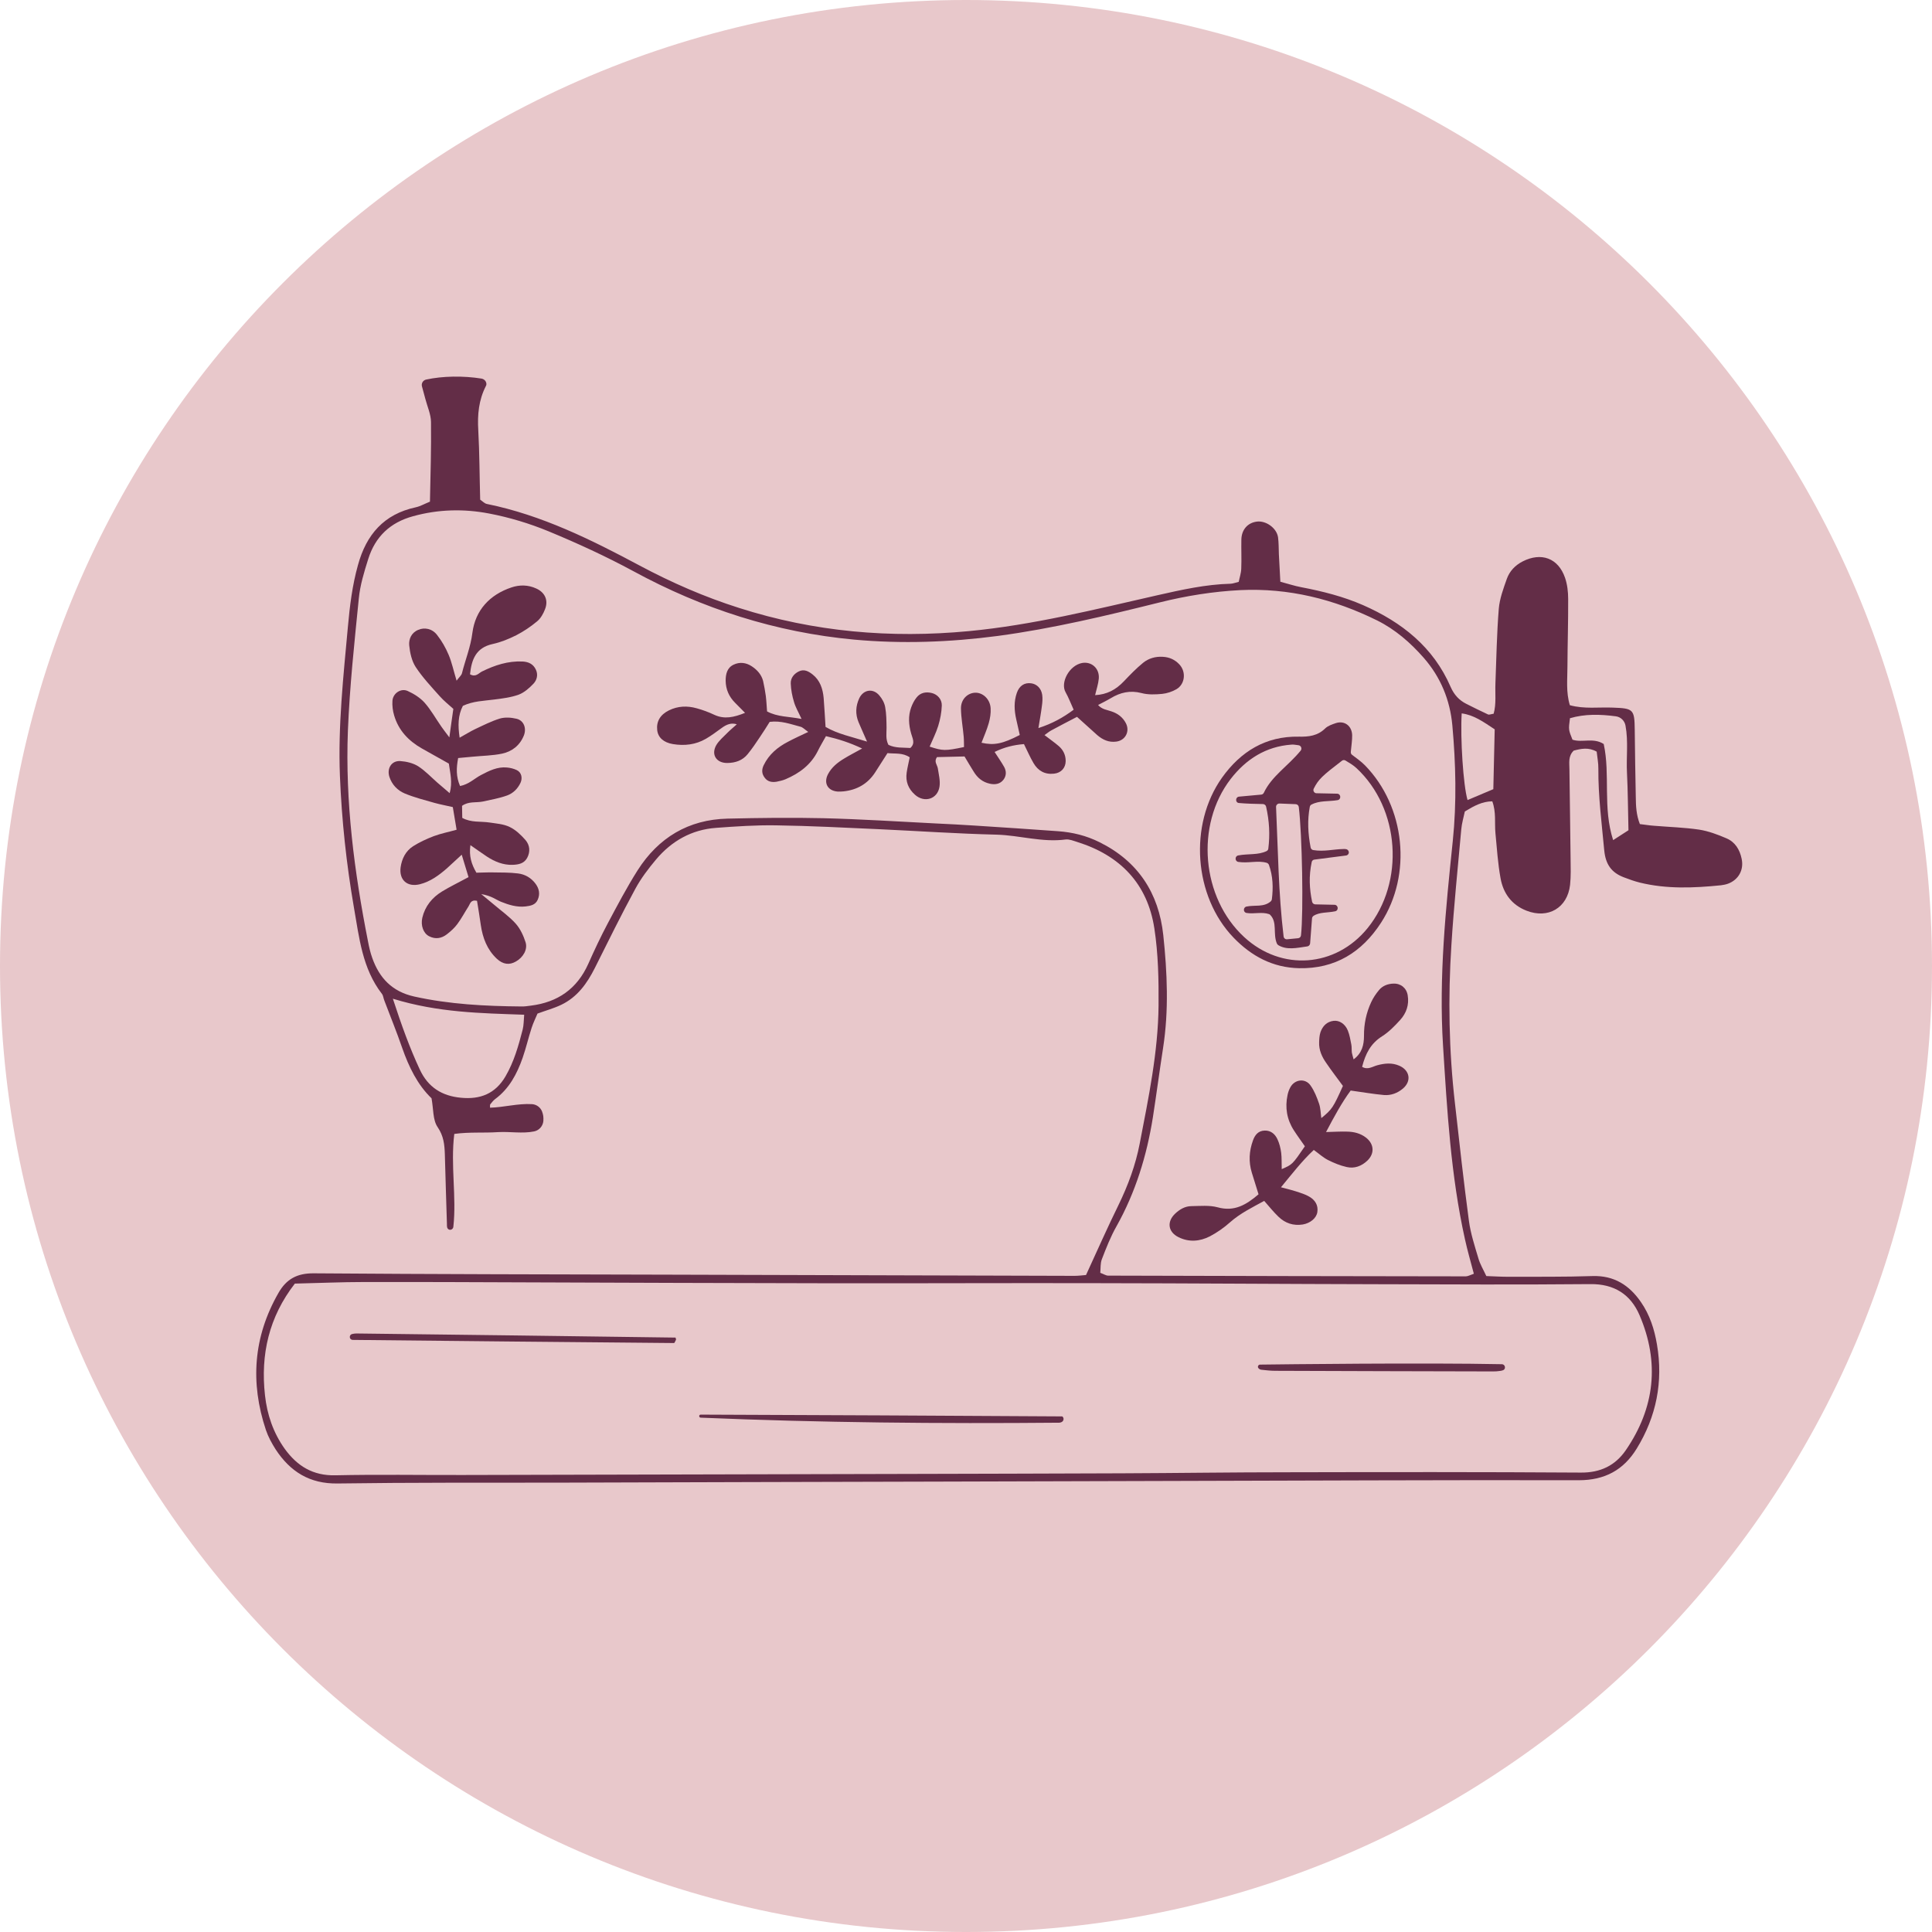 <svg xmlns="http://www.w3.org/2000/svg" xmlns:xlink="http://www.w3.org/1999/xlink" width="96" zoomAndPan="magnify" viewBox="0 0 72 72" height="96" preserveAspectRatio="xMidYMid meet" version="1.0"><defs><clipPath id="0fd351b257"><path d="M 9.551 14.035 L 64.93 14.035 L 64.93 55.285 L 9.551 55.285 Z M 9.551 14.035 " clip-rule="nonzero"/></clipPath></defs><path fill="#e8c8cb" d="M 36 0 C 16.117 0 0 16.117 0 36 C 0 55.883 16.117 72 36 72 C 55.883 72 72 55.883 72 36 C 72 16.117 55.883 0 36 0 " fill-opacity="1" fill-rule="nonzero"/><g clip-path="url(#0fd351b257)"><path fill="#632d47" d="M 55.703 27.18 C 55.281 26.902 54.93 26.645 54.473 26.586 C 54.418 27.52 54.531 29.266 54.691 29.816 C 55.012 29.68 55.328 29.547 55.652 29.41 C 55.668 28.648 55.684 27.941 55.703 27.18 Z M 60.688 30.941 C 60.668 30.172 60.668 29.488 60.633 28.805 C 60.602 28.227 60.688 27.637 60.578 27.043 C 60.547 26.863 60.402 26.719 60.219 26.695 C 59.633 26.617 59.066 26.602 58.508 26.766 C 58.449 27.203 58.457 27.203 58.602 27.566 C 58.965 27.688 59.375 27.477 59.766 27.727 C 60.016 28.871 59.723 30.09 60.117 31.309 C 60.375 31.145 60.562 31.023 60.688 30.941 Z M 14.641 37.219 C 14.969 38.223 15.27 39.055 15.645 39.859 C 15.953 40.52 16.469 40.844 17.18 40.91 C 17.895 40.98 18.457 40.762 18.836 40.117 C 19.156 39.57 19.324 38.969 19.48 38.363 C 19.52 38.203 19.516 38.031 19.535 37.816 C 17.906 37.758 16.332 37.738 14.641 37.219 Z M 10.988 47.836 C 10.02 49.086 9.707 50.48 9.875 51.996 C 9.953 52.715 10.184 53.398 10.613 53.996 C 11.078 54.637 11.664 55 12.5 54.98 C 14.078 54.945 15.66 54.973 17.238 54.969 C 22.664 54.957 28.09 54.941 33.516 54.93 C 36.289 54.922 39.059 54.918 41.832 54.906 C 43.891 54.898 45.945 54.867 48.004 54.867 C 51.641 54.859 55.277 54.855 58.91 54.879 C 59.645 54.887 60.199 54.613 60.59 54.043 C 61.672 52.465 61.855 50.773 61.102 49.016 C 60.77 48.238 60.156 47.844 59.266 47.855 C 56.641 47.879 54.02 47.867 51.395 47.859 C 47.879 47.852 44.359 47.824 40.844 47.82 C 37.594 47.812 34.344 47.828 31.098 47.824 C 27.191 47.82 23.285 47.801 19.379 47.789 C 17.445 47.781 15.504 47.773 13.566 47.777 C 12.734 47.777 11.902 47.816 10.988 47.836 Z M 54.926 47.469 C 54.812 47.035 54.688 46.609 54.594 46.18 C 54.066 43.801 53.93 41.379 53.777 38.957 C 53.617 36.406 53.879 33.871 54.141 31.34 C 54.289 29.902 54.254 28.469 54.125 27.035 C 54.039 26.086 53.688 25.234 53.059 24.516 C 52.562 23.949 51.996 23.457 51.32 23.121 C 49.715 22.328 48.02 21.906 46.223 21.992 C 45.211 22.043 44.211 22.203 43.223 22.449 C 41.227 22.945 39.227 23.426 37.188 23.699 C 35.406 23.934 33.613 24 31.828 23.836 C 28.914 23.566 26.18 22.688 23.602 21.285 C 22.582 20.734 21.52 20.246 20.445 19.801 C 19.734 19.508 18.984 19.281 18.227 19.137 C 17.289 18.957 16.336 18.977 15.395 19.238 C 14.543 19.469 13.984 20 13.723 20.832 C 13.57 21.316 13.418 21.812 13.371 22.312 C 13.207 23.949 13.031 25.59 12.965 27.234 C 12.863 29.879 13.203 32.496 13.715 35.086 C 13.754 35.293 13.801 35.5 13.871 35.695 C 14.137 36.449 14.613 36.953 15.434 37.137 C 16.754 37.43 18.086 37.496 19.43 37.508 C 19.547 37.512 19.668 37.492 19.785 37.477 C 20.785 37.352 21.508 36.852 21.926 35.914 C 22.152 35.406 22.387 34.906 22.648 34.414 C 23.004 33.746 23.359 33.07 23.762 32.434 C 24.539 31.215 25.656 30.543 27.109 30.508 C 28.301 30.48 29.492 30.465 30.684 30.492 C 32.086 30.527 33.484 30.617 34.883 30.688 C 35.359 30.711 35.836 30.734 36.312 30.766 C 37.352 30.832 38.395 30.902 39.434 30.977 C 39.973 31.016 40.484 31.141 40.977 31.387 C 42.414 32.098 43.184 33.285 43.352 34.848 C 43.5 36.246 43.562 37.656 43.344 39.059 C 43.211 39.918 43.098 40.777 42.965 41.637 C 42.738 43.066 42.32 44.43 41.609 45.699 C 41.387 46.09 41.223 46.512 41.062 46.93 C 41.004 47.082 41.02 47.266 41.004 47.434 C 41.137 47.484 41.219 47.539 41.297 47.539 C 45.742 47.551 50.184 47.562 54.625 47.566 C 54.707 47.566 54.789 47.516 54.926 47.469 Z M 40.473 47.516 C 40.902 46.582 41.277 45.734 41.684 44.906 C 42.039 44.176 42.32 43.418 42.473 42.621 C 42.801 40.918 43.16 39.211 43.176 37.469 C 43.184 36.512 43.164 35.543 43.02 34.602 C 42.766 32.934 41.746 31.879 40.148 31.379 C 40.008 31.336 39.855 31.27 39.715 31.285 C 38.844 31.402 38 31.129 37.137 31.105 C 35.676 31.07 34.219 30.969 32.762 30.902 C 31.48 30.844 30.199 30.777 28.918 30.758 C 28.172 30.746 27.43 30.797 26.684 30.852 C 25.777 30.918 25.031 31.34 24.449 32.031 C 24.164 32.371 23.887 32.734 23.676 33.125 C 23.148 34.098 22.66 35.09 22.164 36.082 C 21.875 36.656 21.512 37.16 20.918 37.445 C 20.652 37.574 20.363 37.652 20.031 37.773 C 19.969 37.926 19.875 38.109 19.812 38.305 C 19.691 38.676 19.605 39.055 19.477 39.422 C 19.266 40.023 18.977 40.574 18.445 40.965 C 18.379 41.016 18.324 41.09 18.27 41.156 C 18.254 41.176 18.266 41.215 18.262 41.281 C 18.785 41.266 19.305 41.117 19.82 41.148 C 19.988 41.156 20.137 41.262 20.199 41.418 C 20.246 41.543 20.258 41.625 20.25 41.773 C 20.234 41.965 20.094 42.125 19.906 42.164 C 19.469 42.254 19.008 42.164 18.555 42.191 C 18.027 42.227 17.496 42.18 16.93 42.258 C 16.785 43.441 17.02 44.594 16.895 45.719 C 16.887 45.805 16.793 45.859 16.719 45.816 C 16.648 45.773 16.656 45.684 16.656 45.617 C 16.625 44.746 16.605 43.879 16.578 43.012 C 16.566 42.656 16.535 42.336 16.309 42.004 C 16.125 41.738 16.156 41.324 16.082 40.93 C 15.562 40.43 15.238 39.766 14.988 39.051 C 14.785 38.461 14.547 37.879 14.324 37.289 C 14.289 37.207 14.285 37.105 14.234 37.039 C 13.5 36.094 13.387 34.941 13.191 33.828 C 12.91 32.203 12.734 30.562 12.668 28.914 C 12.594 27.055 12.797 25.207 12.965 23.359 C 13.035 22.582 13.129 21.812 13.34 21.059 C 13.652 19.918 14.312 19.16 15.492 18.906 C 15.656 18.871 15.812 18.781 16.023 18.695 C 16.043 17.699 16.074 16.711 16.062 15.727 C 16.059 15.441 15.926 15.152 15.852 14.867 C 15.809 14.711 15.766 14.559 15.727 14.406 C 15.691 14.289 15.766 14.168 15.883 14.145 C 16.492 14.012 17.266 14 17.945 14.109 C 18.059 14.129 18.141 14.23 18.125 14.344 C 18.121 14.359 18.117 14.371 18.109 14.383 C 17.84 14.906 17.789 15.457 17.824 16.035 C 17.871 16.898 17.871 17.766 17.895 18.621 C 17.996 18.691 18.062 18.766 18.145 18.781 C 20.184 19.195 22.027 20.109 23.848 21.082 C 25.035 21.715 26.262 22.25 27.543 22.656 C 30.34 23.551 33.191 23.797 36.109 23.52 C 38.496 23.293 40.805 22.711 43.129 22.184 C 44.031 21.98 44.934 21.777 45.863 21.754 C 45.949 21.75 46.035 21.715 46.164 21.684 C 46.195 21.523 46.254 21.355 46.258 21.188 C 46.273 20.828 46.254 20.469 46.262 20.109 C 46.27 19.734 46.5 19.48 46.844 19.438 C 47.184 19.398 47.578 19.68 47.629 20.023 C 47.656 20.23 47.652 20.441 47.66 20.652 C 47.68 20.977 47.695 21.305 47.715 21.68 C 47.988 21.75 48.238 21.836 48.492 21.883 C 49.285 22.035 50.066 22.23 50.805 22.555 C 52.242 23.188 53.418 24.113 54.062 25.602 C 54.191 25.895 54.379 26.098 54.652 26.234 C 54.918 26.367 55.184 26.5 55.453 26.625 C 55.5 26.645 55.566 26.613 55.664 26.598 C 55.766 26.234 55.715 25.848 55.73 25.469 C 55.766 24.543 55.781 23.613 55.855 22.691 C 55.887 22.309 56.027 21.934 56.156 21.57 C 56.258 21.285 56.465 21.066 56.746 20.922 C 57.438 20.57 58.07 20.797 58.324 21.531 C 58.41 21.781 58.441 22.059 58.441 22.324 C 58.445 23.16 58.418 24 58.414 24.84 C 58.414 25.312 58.355 25.793 58.504 26.281 C 59.047 26.43 59.582 26.348 60.113 26.371 C 60.867 26.398 60.914 26.434 60.922 27.191 C 60.934 28.031 60.941 28.871 60.961 29.707 C 60.965 30.035 60.977 30.363 61.113 30.711 C 61.293 30.73 61.461 30.762 61.633 30.773 C 62.199 30.82 62.766 30.836 63.324 30.918 C 63.672 30.973 64.016 31.102 64.34 31.242 C 64.664 31.379 64.836 31.664 64.906 32.004 C 64.996 32.418 64.789 32.789 64.395 32.934 C 64.309 32.965 64.219 32.98 64.133 32.992 C 63.121 33.094 62.109 33.137 61.109 32.891 C 60.906 32.84 60.711 32.77 60.516 32.695 C 60.055 32.52 59.836 32.215 59.785 31.688 C 59.691 30.676 59.559 29.664 59.566 28.645 C 59.57 28.441 59.527 28.234 59.504 28.012 C 59.203 27.84 58.918 27.902 58.648 27.973 C 58.434 28.18 58.488 28.434 58.488 28.664 C 58.5 29.773 58.52 30.883 58.531 31.988 C 58.535 32.32 58.547 32.652 58.512 32.977 C 58.414 33.836 57.695 34.254 56.887 33.938 C 56.336 33.723 56.023 33.293 55.922 32.734 C 55.82 32.18 55.785 31.609 55.73 31.043 C 55.695 30.66 55.762 30.266 55.613 29.863 C 55.234 29.867 54.93 30.035 54.59 30.242 C 54.547 30.449 54.477 30.68 54.457 30.91 C 54.328 32.344 54.18 33.773 54.09 35.207 C 53.961 37.184 53.996 39.16 54.223 41.129 C 54.387 42.586 54.547 44.043 54.742 45.496 C 54.805 45.969 54.957 46.43 55.094 46.891 C 55.156 47.113 55.281 47.316 55.391 47.555 C 55.691 47.566 55.953 47.582 56.219 47.582 C 57.266 47.578 58.309 47.59 59.352 47.555 C 60.152 47.531 60.719 47.895 61.152 48.523 C 61.484 49 61.656 49.543 61.75 50.105 C 61.988 51.492 61.727 52.793 60.996 53.984 C 60.508 54.781 59.809 55.164 58.836 55.164 C 53.707 55.152 48.578 55.18 43.449 55.191 C 40.613 55.199 37.781 55.207 34.949 55.215 C 30.234 55.227 25.523 55.238 20.812 55.254 C 18.066 55.258 15.324 55.246 12.582 55.285 C 11.539 55.301 10.816 54.844 10.273 54.016 C 10.129 53.789 9.996 53.547 9.91 53.293 C 9.32 51.527 9.441 49.82 10.375 48.188 C 10.672 47.664 11.074 47.449 11.688 47.453 C 16.188 47.488 20.691 47.492 25.195 47.504 C 30.145 47.52 35.098 47.535 40.047 47.547 C 40.195 47.547 40.34 47.527 40.473 47.516 " fill-opacity="1" fill-rule="nonzero"/></g><path fill="#632d47" d="M 27.48 27 C 27.258 26.918 27.07 27 26.891 27.133 C 26.699 27.27 26.512 27.414 26.309 27.531 C 25.926 27.754 25.508 27.801 25.078 27.73 C 24.727 27.672 24.52 27.48 24.492 27.207 C 24.457 26.887 24.605 26.633 24.93 26.473 C 25.262 26.309 25.613 26.297 25.961 26.395 C 26.188 26.457 26.41 26.539 26.625 26.641 C 27 26.812 27.348 26.734 27.766 26.566 C 27.613 26.41 27.504 26.301 27.395 26.191 C 27.168 25.965 27.047 25.691 27.043 25.367 C 27.043 25.121 27.098 24.883 27.34 24.77 C 27.562 24.664 27.797 24.688 28.012 24.828 C 28.215 24.961 28.375 25.137 28.438 25.375 C 28.48 25.559 28.512 25.746 28.539 25.934 C 28.562 26.117 28.57 26.305 28.586 26.512 C 28.977 26.723 29.398 26.699 29.871 26.793 C 29.754 26.535 29.645 26.355 29.59 26.16 C 29.523 25.941 29.477 25.703 29.469 25.473 C 29.461 25.277 29.578 25.117 29.766 25.023 C 29.969 24.922 30.137 25.02 30.285 25.137 C 30.562 25.355 30.664 25.672 30.695 26.008 C 30.723 26.363 30.742 26.715 30.766 27.09 C 31.223 27.355 31.719 27.453 32.312 27.637 C 32.176 27.32 32.082 27.121 31.996 26.914 C 31.871 26.613 31.887 26.312 32.023 26.02 C 32.18 25.695 32.539 25.641 32.77 25.918 C 32.875 26.039 32.961 26.195 32.988 26.352 C 33.035 26.605 33.035 26.867 33.039 27.125 C 33.039 27.336 33 27.547 33.109 27.758 C 33.375 27.887 33.66 27.855 33.926 27.875 C 34.125 27.695 34 27.508 33.957 27.34 C 33.863 27.008 33.84 26.684 33.957 26.363 C 34.004 26.234 34.07 26.102 34.156 25.996 C 34.301 25.809 34.512 25.773 34.73 25.828 C 34.934 25.879 35.105 26.059 35.098 26.293 C 35.09 26.547 35.039 26.809 34.965 27.051 C 34.883 27.316 34.754 27.566 34.645 27.824 C 35.133 27.984 35.219 27.988 35.926 27.84 C 35.922 27.715 35.926 27.582 35.914 27.453 C 35.883 27.098 35.816 26.746 35.812 26.395 C 35.812 26.066 36.047 25.836 36.324 25.816 C 36.621 25.797 36.898 26.051 36.918 26.395 C 36.93 26.578 36.898 26.773 36.848 26.949 C 36.777 27.199 36.672 27.434 36.578 27.68 C 37.047 27.785 37.359 27.723 38.004 27.391 C 37.961 27.203 37.918 27.004 37.871 26.801 C 37.797 26.473 37.781 26.145 37.895 25.82 C 37.988 25.555 38.18 25.43 38.43 25.465 C 38.637 25.492 38.805 25.652 38.84 25.895 C 38.859 26.031 38.848 26.176 38.828 26.312 C 38.797 26.566 38.75 26.816 38.699 27.133 C 39.219 26.965 39.617 26.742 40.012 26.449 C 39.906 26.219 39.824 25.996 39.711 25.797 C 39.508 25.441 39.844 24.797 40.328 24.707 C 40.68 24.645 40.98 24.91 40.949 25.289 C 40.93 25.496 40.859 25.699 40.812 25.906 C 41.246 25.883 41.582 25.711 41.891 25.383 C 42.117 25.145 42.348 24.906 42.602 24.699 C 42.805 24.535 43.059 24.461 43.328 24.477 C 43.578 24.488 43.785 24.582 43.953 24.762 C 44.211 25.039 44.164 25.496 43.844 25.684 C 43.684 25.777 43.492 25.84 43.312 25.859 C 43.059 25.883 42.785 25.895 42.539 25.828 C 42.117 25.719 41.75 25.805 41.395 26.02 C 41.254 26.105 41.105 26.176 40.922 26.273 C 41.074 26.445 41.262 26.453 41.422 26.512 C 41.656 26.59 41.84 26.727 41.957 26.949 C 42.117 27.254 41.941 27.594 41.602 27.637 C 41.324 27.676 41.094 27.57 40.891 27.395 C 40.645 27.176 40.406 26.957 40.137 26.715 C 39.801 26.891 39.488 27.051 39.18 27.219 C 39.105 27.258 39.039 27.316 38.926 27.395 C 39.129 27.551 39.297 27.668 39.453 27.801 C 39.621 27.945 39.715 28.133 39.715 28.363 C 39.711 28.621 39.543 28.805 39.281 28.832 C 38.941 28.871 38.684 28.727 38.516 28.438 C 38.387 28.219 38.285 27.98 38.16 27.73 C 37.77 27.762 37.422 27.848 37.066 28.023 C 37.203 28.234 37.32 28.402 37.422 28.582 C 37.508 28.738 37.508 28.91 37.398 29.055 C 37.273 29.219 37.09 29.25 36.891 29.207 C 36.617 29.148 36.426 28.988 36.285 28.754 C 36.172 28.574 36.066 28.395 35.945 28.191 C 35.594 28.199 35.25 28.207 34.918 28.215 C 34.797 28.387 34.926 28.5 34.949 28.629 C 34.984 28.859 35.047 29.098 35.012 29.32 C 34.938 29.785 34.445 29.93 34.098 29.617 C 33.848 29.395 33.742 29.121 33.789 28.793 C 33.816 28.605 33.863 28.426 33.902 28.223 C 33.637 28.043 33.359 28.098 33.074 28.066 C 32.914 28.32 32.762 28.559 32.609 28.793 C 32.332 29.215 31.934 29.438 31.438 29.492 C 31.367 29.496 31.297 29.504 31.227 29.5 C 30.852 29.477 30.684 29.188 30.855 28.855 C 30.992 28.594 31.211 28.418 31.457 28.27 C 31.648 28.152 31.855 28.047 32.129 27.895 C 31.66 27.672 31.246 27.543 30.781 27.434 C 30.676 27.625 30.566 27.805 30.477 27.988 C 30.219 28.504 29.789 28.82 29.277 29.039 C 29.168 29.086 29.051 29.109 28.938 29.133 C 28.766 29.16 28.605 29.133 28.496 28.98 C 28.383 28.832 28.383 28.676 28.461 28.516 C 28.656 28.113 28.98 27.844 29.363 27.645 C 29.59 27.523 29.824 27.418 30.121 27.277 C 29.992 27.188 29.918 27.102 29.828 27.082 C 29.465 26.988 29.109 26.848 28.684 26.902 C 28.57 27.082 28.449 27.281 28.316 27.473 C 28.172 27.688 28.027 27.906 27.863 28.105 C 27.672 28.34 27.41 28.43 27.109 28.434 C 26.703 28.441 26.492 28.129 26.691 27.773 C 26.793 27.598 26.965 27.457 27.113 27.305 C 27.227 27.191 27.352 27.09 27.469 26.984 C 27.484 26.957 27.504 26.934 27.52 26.906 C 27.508 26.938 27.496 26.969 27.48 27 " fill-opacity="1" fill-rule="nonzero"/><path fill="#632d47" d="M 17.461 32.688 C 17.375 32.406 17.301 32.164 17.207 31.852 C 16.984 32.055 16.82 32.211 16.652 32.363 C 16.355 32.621 16.039 32.855 15.648 32.953 C 15.18 33.07 14.867 32.797 14.93 32.32 C 14.977 31.996 15.121 31.711 15.398 31.535 C 15.637 31.383 15.902 31.262 16.168 31.16 C 16.43 31.062 16.711 31.008 17.016 30.922 C 16.965 30.633 16.926 30.379 16.875 30.078 C 16.645 30.023 16.418 29.984 16.195 29.922 C 15.824 29.816 15.441 29.719 15.082 29.57 C 14.816 29.457 14.609 29.246 14.512 28.953 C 14.41 28.633 14.594 28.34 14.922 28.363 C 15.148 28.379 15.395 28.438 15.582 28.555 C 15.844 28.723 16.062 28.957 16.297 29.164 C 16.43 29.277 16.562 29.391 16.758 29.559 C 16.871 29.145 16.777 28.824 16.727 28.457 C 16.398 28.273 16.059 28.082 15.719 27.891 C 15.223 27.609 14.852 27.219 14.688 26.66 C 14.637 26.488 14.613 26.297 14.625 26.121 C 14.641 25.84 14.938 25.637 15.191 25.75 C 15.422 25.855 15.656 26 15.824 26.188 C 16.062 26.457 16.242 26.785 16.453 27.086 C 16.52 27.184 16.598 27.281 16.746 27.48 C 16.805 27.055 16.844 26.758 16.895 26.418 C 16.723 26.262 16.539 26.117 16.387 25.945 C 16.074 25.594 15.75 25.25 15.492 24.859 C 15.344 24.633 15.277 24.324 15.25 24.047 C 15.23 23.816 15.332 23.578 15.586 23.473 C 15.82 23.371 16.109 23.426 16.289 23.664 C 16.465 23.887 16.609 24.141 16.719 24.402 C 16.84 24.688 16.902 24.996 17.016 25.367 C 17.105 25.242 17.191 25.176 17.215 25.094 C 17.34 24.59 17.539 24.113 17.605 23.582 C 17.715 22.742 18.246 22.164 19.062 21.891 C 19.367 21.789 19.68 21.793 19.98 21.93 C 20.305 22.074 20.445 22.367 20.312 22.703 C 20.25 22.867 20.152 23.043 20.02 23.152 C 19.781 23.352 19.516 23.531 19.242 23.672 C 18.965 23.812 18.664 23.934 18.363 24 C 17.727 24.137 17.574 24.59 17.516 25.129 C 17.734 25.25 17.836 25.086 17.965 25.023 C 18.441 24.789 18.93 24.629 19.469 24.652 C 19.699 24.664 19.875 24.746 19.973 24.961 C 20.059 25.148 20.008 25.344 19.883 25.477 C 19.727 25.641 19.539 25.809 19.332 25.887 C 19.043 25.992 18.723 26.031 18.414 26.07 C 18.027 26.121 17.633 26.125 17.25 26.305 C 17.066 26.66 17.062 27.039 17.129 27.492 C 17.348 27.371 17.52 27.262 17.699 27.176 C 18.008 27.031 18.312 26.875 18.633 26.777 C 18.82 26.723 19.051 26.738 19.246 26.785 C 19.523 26.848 19.629 27.141 19.523 27.41 C 19.371 27.785 19.078 28.008 18.711 28.086 C 18.355 28.16 17.984 28.164 17.625 28.199 C 17.449 28.215 17.273 28.23 17.074 28.25 C 17.004 28.621 16.992 28.941 17.145 29.293 C 17.473 29.23 17.68 29.012 17.926 28.883 C 18.23 28.723 18.535 28.57 18.887 28.602 C 19.016 28.613 19.145 28.645 19.258 28.699 C 19.434 28.781 19.48 28.996 19.398 29.172 C 19.293 29.398 19.117 29.566 18.898 29.645 C 18.605 29.75 18.293 29.805 17.992 29.871 C 17.738 29.922 17.465 29.855 17.219 30.031 C 17.223 30.172 17.223 30.32 17.227 30.48 C 17.562 30.664 17.91 30.602 18.238 30.652 C 18.492 30.691 18.766 30.707 18.996 30.82 C 19.219 30.926 19.418 31.117 19.586 31.309 C 19.742 31.496 19.773 31.734 19.645 31.973 C 19.523 32.188 19.324 32.219 19.109 32.23 C 18.754 32.242 18.441 32.113 18.152 31.926 C 17.961 31.801 17.777 31.664 17.531 31.496 C 17.473 31.906 17.57 32.207 17.754 32.523 C 17.961 32.52 18.164 32.508 18.367 32.512 C 18.68 32.516 18.996 32.512 19.305 32.551 C 19.566 32.582 19.797 32.715 19.961 32.938 C 20.094 33.121 20.133 33.32 20.039 33.531 C 19.953 33.727 19.77 33.758 19.582 33.781 C 19.262 33.816 18.961 33.723 18.668 33.605 C 18.484 33.531 18.328 33.387 17.934 33.32 C 18.188 33.527 18.297 33.617 18.402 33.707 C 18.68 33.945 18.984 34.156 19.227 34.43 C 19.391 34.617 19.508 34.871 19.586 35.113 C 19.672 35.383 19.496 35.68 19.227 35.832 C 18.984 35.973 18.746 35.945 18.512 35.727 C 18.152 35.387 17.988 34.953 17.918 34.473 C 17.875 34.164 17.824 33.859 17.777 33.57 C 17.539 33.52 17.523 33.68 17.461 33.777 C 17.32 33.996 17.199 34.23 17.043 34.438 C 16.938 34.582 16.797 34.707 16.652 34.82 C 16.453 34.973 16.227 35.012 15.992 34.891 C 15.781 34.785 15.672 34.496 15.738 34.203 C 15.84 33.77 16.105 33.449 16.473 33.223 C 16.762 33.047 17.07 32.898 17.461 32.688 " fill-opacity="1" fill-rule="nonzero"/><path fill="#632d47" d="M 46.902 44.508 C 46.816 44.23 46.734 43.965 46.652 43.703 C 46.527 43.297 46.551 42.895 46.695 42.5 C 46.766 42.301 46.887 42.141 47.129 42.133 C 47.359 42.125 47.516 42.262 47.605 42.453 C 47.68 42.609 47.723 42.789 47.746 42.961 C 47.77 43.156 47.758 43.359 47.766 43.57 C 48.164 43.398 48.164 43.398 48.629 42.719 C 48.5 42.531 48.352 42.332 48.219 42.125 C 47.957 41.719 47.883 41.273 47.984 40.805 C 48.004 40.707 48.039 40.609 48.086 40.523 C 48.25 40.219 48.645 40.172 48.84 40.453 C 48.984 40.656 49.078 40.898 49.16 41.137 C 49.215 41.301 49.215 41.48 49.242 41.668 C 49.641 41.344 49.684 41.277 50.047 40.469 C 49.844 40.191 49.629 39.914 49.43 39.621 C 49.266 39.391 49.148 39.133 49.16 38.84 C 49.164 38.715 49.172 38.582 49.211 38.465 C 49.293 38.234 49.449 38.074 49.703 38.043 C 49.914 38.02 50.129 38.156 50.23 38.406 C 50.297 38.57 50.324 38.746 50.359 38.922 C 50.379 39.02 50.367 39.125 50.379 39.227 C 50.391 39.297 50.418 39.371 50.445 39.48 C 50.762 39.246 50.832 38.934 50.832 38.602 C 50.828 38.16 50.918 37.738 51.102 37.344 C 51.176 37.184 51.277 37.035 51.391 36.898 C 51.523 36.738 51.715 36.664 51.926 36.656 C 52.203 36.645 52.418 36.82 52.461 37.094 C 52.52 37.445 52.41 37.758 52.18 38.012 C 51.977 38.234 51.758 38.461 51.504 38.621 C 51.082 38.887 50.887 39.27 50.762 39.758 C 50.973 39.883 51.152 39.746 51.328 39.699 C 51.605 39.625 51.875 39.598 52.145 39.715 C 52.543 39.887 52.609 40.289 52.285 40.566 C 52.082 40.738 51.84 40.828 51.582 40.809 C 51.184 40.773 50.785 40.703 50.336 40.641 C 50.004 41.09 49.723 41.609 49.418 42.188 C 49.75 42.18 49.973 42.164 50.199 42.172 C 50.453 42.176 50.699 42.234 50.91 42.398 C 51.211 42.637 51.234 42.988 50.957 43.254 C 50.742 43.457 50.477 43.559 50.188 43.492 C 49.945 43.438 49.707 43.34 49.484 43.227 C 49.309 43.137 49.156 42.996 48.961 42.855 C 48.516 43.27 48.156 43.742 47.738 44.246 C 47.969 44.309 48.141 44.348 48.305 44.402 C 48.473 44.457 48.645 44.508 48.797 44.598 C 49.004 44.719 49.133 44.91 49.094 45.168 C 49.062 45.398 48.828 45.586 48.551 45.633 C 48.199 45.688 47.895 45.586 47.645 45.344 C 47.465 45.172 47.305 44.973 47.113 44.754 C 46.664 45 46.219 45.215 45.836 45.555 C 45.609 45.758 45.355 45.934 45.09 46.074 C 44.715 46.266 44.309 46.301 43.918 46.105 C 43.527 45.91 43.48 45.531 43.789 45.234 C 43.961 45.07 44.16 44.953 44.395 44.949 C 44.723 44.945 45.07 44.91 45.375 44.992 C 46.004 45.168 46.449 44.895 46.902 44.508 " fill-opacity="1" fill-rule="nonzero"/><path fill="#632d47" d="M 48.484 34.859 C 48.582 33.996 48.527 31.094 48.402 30.074 C 48.395 30.016 48.344 29.969 48.285 29.969 C 48.098 29.961 47.902 29.953 47.68 29.945 C 47.609 29.945 47.551 30.004 47.555 30.074 C 47.629 31.688 47.641 33.27 47.836 34.898 C 47.844 34.965 47.902 35.012 47.969 35.004 C 48.125 34.988 48.254 34.977 48.375 34.965 C 48.434 34.961 48.477 34.914 48.484 34.859 Z M 48.473 27.973 C 48.531 27.898 48.488 27.789 48.395 27.773 C 48.277 27.758 48.203 27.742 48.125 27.75 C 47.176 27.82 46.438 28.289 45.863 29.031 C 44.539 30.75 44.773 33.457 46.371 34.926 C 47.758 36.203 49.773 36.055 50.965 34.59 C 52.359 32.871 52.176 30.133 50.551 28.625 C 50.43 28.512 50.281 28.426 50.145 28.344 C 50.102 28.316 50.047 28.32 50.008 28.352 C 49.281 28.91 49.137 29.039 48.961 29.387 C 48.918 29.465 48.977 29.562 49.062 29.562 C 49.312 29.566 49.562 29.574 49.828 29.578 C 49.977 29.582 49.992 29.797 49.844 29.82 C 49.508 29.875 49.172 29.828 48.875 29.984 C 48.84 30 48.82 30.031 48.812 30.07 C 48.719 30.559 48.742 31.062 48.844 31.586 C 48.855 31.637 48.895 31.672 48.941 31.68 C 49.34 31.746 49.695 31.648 50.051 31.641 C 50.129 31.637 50.223 31.633 50.258 31.723 C 50.289 31.793 50.238 31.875 50.16 31.883 C 49.777 31.934 49.383 31.98 48.984 32.035 C 48.934 32.039 48.891 32.078 48.883 32.129 C 48.773 32.648 48.797 33.117 48.898 33.605 C 48.91 33.66 48.961 33.703 49.016 33.703 C 49.258 33.711 49.488 33.715 49.734 33.719 C 49.875 33.723 49.898 33.93 49.758 33.961 C 49.473 34.023 49.176 33.984 48.949 34.133 C 48.918 34.156 48.898 34.188 48.895 34.227 C 48.871 34.547 48.848 34.848 48.824 35.16 C 48.816 35.219 48.773 35.262 48.719 35.27 C 48.316 35.328 47.957 35.414 47.637 35.223 C 47.617 35.207 47.598 35.188 47.586 35.164 C 47.43 34.793 47.613 34.375 47.336 34.094 C 47.324 34.082 47.309 34.07 47.293 34.066 C 47.02 33.973 46.73 34.07 46.457 34.023 C 46.324 34.004 46.324 33.812 46.453 33.785 C 46.758 33.719 47.098 33.82 47.359 33.59 C 47.379 33.57 47.395 33.543 47.398 33.516 C 47.453 33.086 47.441 32.652 47.289 32.23 C 47.273 32.195 47.246 32.168 47.211 32.156 C 46.879 32.055 46.531 32.18 46.148 32.121 C 46.016 32.098 46.012 31.906 46.145 31.879 C 46.523 31.809 46.883 31.871 47.199 31.719 C 47.234 31.703 47.262 31.668 47.266 31.629 C 47.332 31.105 47.305 30.598 47.184 30.062 C 47.172 30.008 47.125 29.969 47.07 29.965 C 46.762 29.957 46.469 29.953 46.176 29.926 C 46.176 29.926 46.176 29.926 46.172 29.926 C 46.027 29.914 46.035 29.699 46.18 29.688 C 46.488 29.66 46.746 29.637 47 29.613 C 47.043 29.609 47.078 29.586 47.098 29.547 C 47.395 28.918 47.992 28.559 48.473 27.973 Z M 50.34 28.027 C 50.34 28.07 50.355 28.109 50.391 28.133 C 50.543 28.25 50.719 28.371 50.867 28.52 C 52.371 30.059 52.633 32.594 51.465 34.391 C 50.75 35.492 49.754 36.109 48.414 36.082 C 47.434 36.062 46.637 35.633 45.973 34.945 C 44.488 33.406 44.297 30.734 45.539 28.984 C 46.238 28.004 47.172 27.43 48.402 27.453 C 48.777 27.461 49.105 27.422 49.387 27.145 C 49.488 27.047 49.645 26.996 49.781 26.949 C 50.102 26.844 50.379 27.047 50.391 27.395 C 50.395 27.582 50.363 27.773 50.34 28.027 " fill-opacity="1" fill-rule="nonzero"/><path fill="#632d47" d="M 26.113 52.832 C 26.039 52.828 26.039 52.719 26.113 52.719 C 30.602 52.734 35.09 52.758 39.578 52.785 C 39.59 52.785 39.598 52.789 39.605 52.801 C 39.664 52.867 39.633 52.969 39.555 53 C 39.527 53.012 39.5 53.02 39.473 53.02 C 35.027 53.059 30.578 53.02 26.113 52.832 " fill-opacity="1" fill-rule="nonzero"/><path fill="#632d47" d="M 13.117 49.93 C 13.004 49.902 13.012 49.738 13.125 49.715 C 13.18 49.703 13.23 49.695 13.281 49.695 C 17.242 49.742 21.207 49.793 25.172 49.848 C 25.18 49.848 25.188 49.895 25.195 49.922 C 25.168 49.965 25.145 50.051 25.117 50.051 C 21.125 50.016 17.133 49.977 13.137 49.934 C 13.129 49.934 13.121 49.93 13.117 49.93 " fill-opacity="1" fill-rule="nonzero"/><path fill="#632d47" d="M 55.973 50.84 C 56.09 50.844 56.129 51.004 56.027 51.059 C 55.992 51.074 55.949 51.086 55.906 51.09 C 55.82 51.105 55.73 51.109 55.641 51.109 C 52.938 51.102 50.23 51.098 47.527 51.086 C 47.355 51.086 47.184 51.066 47.012 51.047 C 46.965 51.043 46.922 51.02 46.895 50.984 C 46.855 50.934 46.895 50.855 46.957 50.855 C 47.754 50.844 53.098 50.781 55.973 50.84 " fill-opacity="1" fill-rule="nonzero"/></svg>